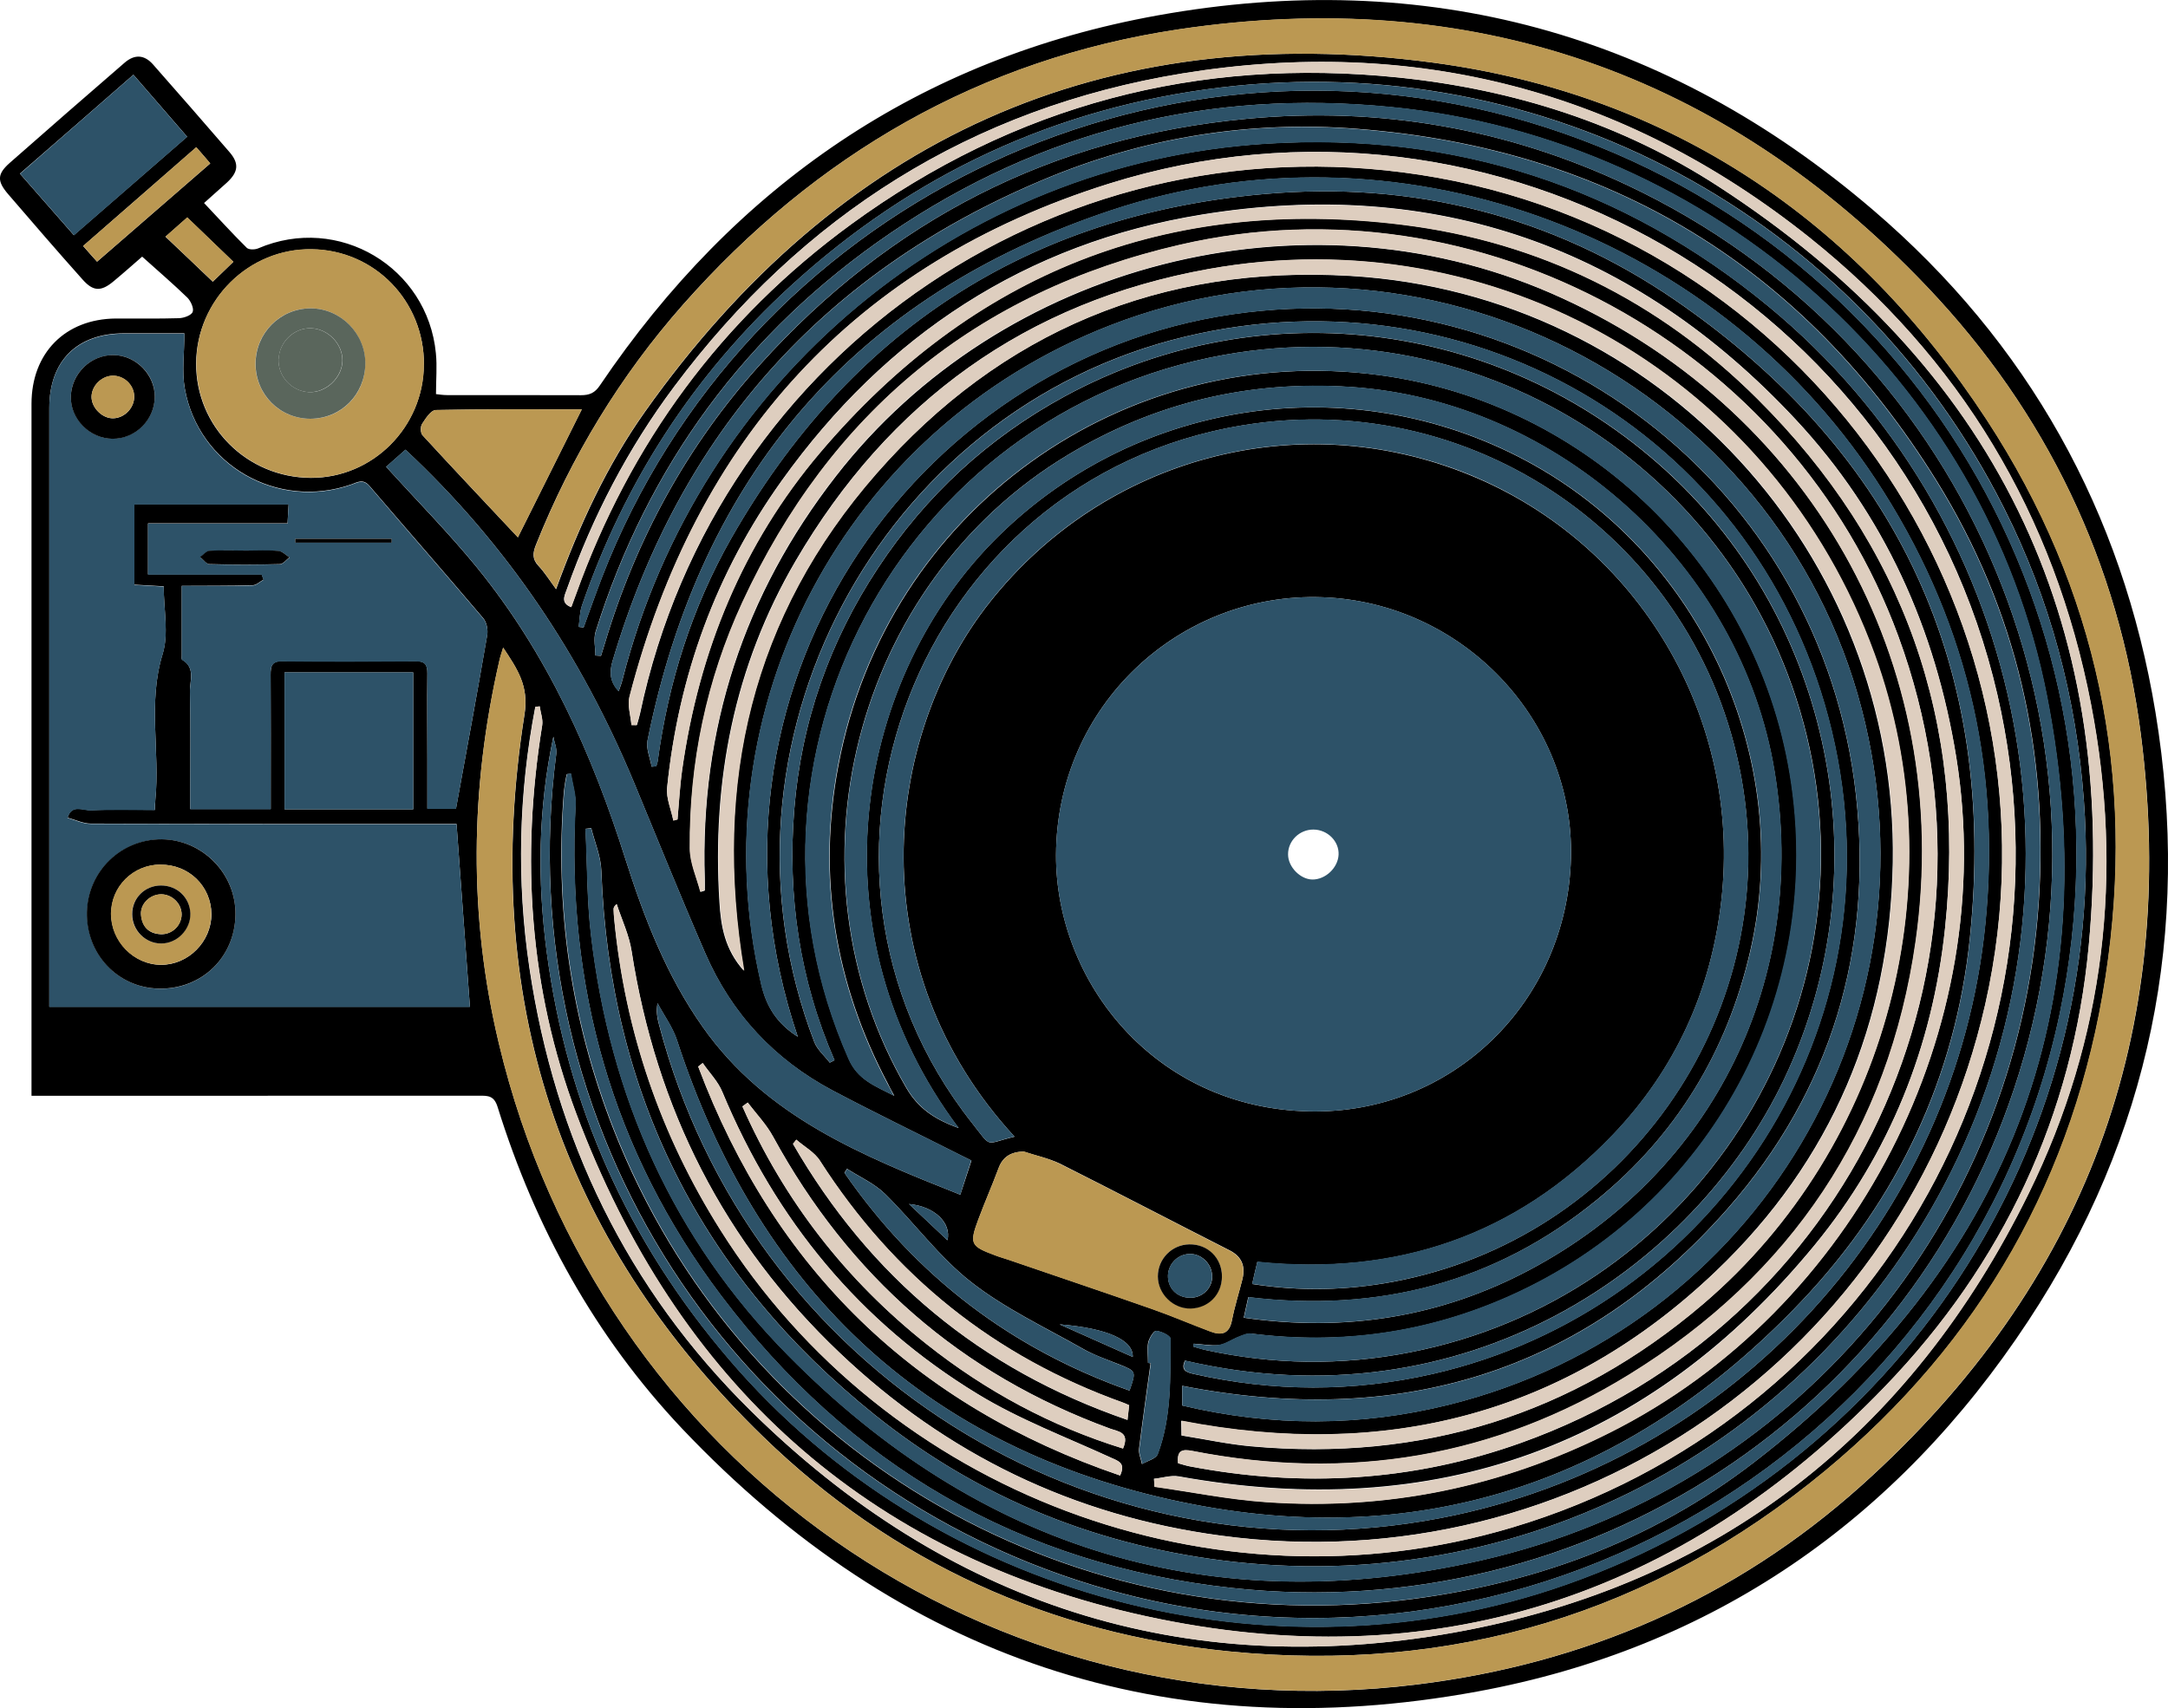 <?xml version="1.0" encoding="UTF-8"?>
<svg id="Layer_2" data-name="Layer 2" xmlns="http://www.w3.org/2000/svg" viewBox="0 0 196.12 154.54">
  <defs>
    <style>
      .cls-1, .cls-2, .cls-3, .cls-4, .cls-5 {
        stroke-width: 0px;
      }

      .cls-2 {
        fill: #2d5268;
      }

      .cls-3 {
        fill: #5a665c;
      }

      .cls-4 {
        fill: #decebf;
      }

      .cls-5 {
        fill: #bb9852;
      }
    </style>
  </defs>
  <g id="Layer_1-2" data-name="Layer 1">
    <g>
      <path class="cls-1" d="M2.85,99.15v-62.61c0-4.59,3.04-7.68,7.62-7.72,1.9-.01,3.82.03,5.72-.03.44-.01,1.13-.26,1.24-.57.13-.32-.18-.99-.48-1.29-1.3-1.26-2.68-2.44-4.09-3.71-.69.6-1.61,1.42-2.56,2.21-1.16.98-1.87.95-2.84-.15-2.27-2.54-4.5-5.13-6.73-7.72-1.01-1.18-.99-1.81.15-2.82,3.45-3.04,6.93-6.07,10.41-9.08.89-.76,1.77-.72,2.56.18,2.31,2.63,4.62,5.26,6.9,7.91.91,1.05.8,1.81-.2,2.75-.66.6-1.32,1.18-2.09,1.87,1.32,1.39,2.54,2.75,3.86,4.05.19.19.73.18,1.02.06,7.3-3.14,15.34,1.71,16.09,9.48.12,1.18.01,2.37.01,3.7.26.03.63.09,1.01.09,4.04.01,8.06-.01,12.09.01.79,0,1.27-.2,1.73-.89C66.5,16.77,83.24,5.26,104.74,1.39c24.22-4.36,45.98,1.58,64.7,17.61,14,11.98,22.56,27.29,25.55,45.47,3.25,19.76-.47,38.29-11.52,55.06-11.89,18.06-28.55,29.61-49.82,33.52-28.12,5.16-52.24-3.01-71.94-23.78-7.88-8.34-13.29-18.18-16.7-29.12-.32-1.02-.86-1.01-1.65-1.01-12.9.01-25.78.01-38.68.01-.56,0-1.11,0-1.81,0h0ZM95.53,77.37c-.03,11.42,8.88,22.89,22.89,23.19,12.97.28,23.37-9.93,23.69-22.93.31-12.5-9.83-23.14-22.49-23.59-12.85-.47-24.04,9.74-24.09,23.33ZM50.31,53.3c2.11-5.79,4.59-11.17,8.03-16.03C75.83,12.59,99.72,1.66,129.67,5.67c21.47,2.88,38.2,14.19,50.06,32.32,10.03,15.34,13.53,32.3,10.75,50.38-2.76,18.05-11.29,33.05-25.37,44.71-15.65,12.94-33.75,18.34-53.92,16.34-16.22-1.61-30.43-8.06-42.13-19.41-18.53-17.96-25.64-39.92-21.61-65.37.41-2.59-.66-4.11-1.93-6.04-.16.54-.28.86-.35,1.21-2.65,11.52-2.79,23.08-.04,34.6,9.04,37.98,44.44,62.75,83.02,58.01,15.21-1.87,28.79-7.75,40.22-17.99,20.27-18.18,28.75-40.98,25.3-67.96-1.99-15.53-8.56-29.19-19.36-40.54C155.82,6.52,133.07-1.28,106.61,2.66c-17.91,2.68-32.82,11.32-44.81,24.89-5.7,6.46-10.12,13.75-13.32,21.75-.29.73-.35,1.29.23,1.9.54.57.97,1.26,1.59,2.11h0ZM16.44,53.01v6.3c0,.13-.03.35.04.38,1.24.73.67,1.94.7,2.92.07,2.88.03,5.76.03,8.63v1.96h7.28v-1.52c0-3.54.01-7.09-.01-10.63,0-.78.1-1.24,1.05-1.23,4.04.03,8.06.03,12.09,0,.85,0,1.05.35,1.04,1.11-.03,2.62,0,5.22,0,7.84v4.39h2.59c.98-5.34,1.93-10.51,2.82-15.68.09-.48-.04-1.17-.35-1.54-3.41-4.02-6.87-7.97-10.3-11.98-.57-.66-1.07-.34-1.64-.13-6.67,2.33-13.82-1.74-15.06-8.67-.28-1.56-.04-3.23-.04-5h-5.45c-4.27,0-6.77,2.49-6.77,6.76v54.17h38.05c-.41-5.54-.8-10.98-1.21-16.54h-1.32c-10.59,0-21.18.01-31.76-.03-.7,0-1.4-.35-2.11-.54.37-1.26,1.4-.64,2.12-.67,1.92-.09,3.85-.03,5.78-.03.03-.45.03-.67.04-.89.44-4.39-.7-8.8.66-13.21.57-1.84.1-4.02.1-6.13-.95-.06-1.77-.1-2.65-.15v-7.28h13.95c-.03.56-.06,1.05-.1,1.73h-12.62v4.62h10.28c.06.16.12.31.18.47-.34.18-.66.51-.99.51-2.09.07-4.17.04-6.42.06h0ZM107.97,121.59v.26c.34.09.67.19.99.28,6.19,1.36,12.39,1.45,18.6.23,24.74-4.83,41.05-28.87,36.37-53.54-4.69-24.73-28.49-41.14-53.2-36.71-29.25,5.24-45.95,36.62-33.94,63.72.82,1.86,2.33,2.41,4.11,3.32-.31-.56-.45-.83-.58-1.1-4.81-9.08-6.38-18.73-4.47-28.81,4.34-23.03,25.8-38.4,49.01-35.29,18.78,2.53,33.96,17.3,37.07,36.08,3.29,19.82-7.03,39.08-25.37,47.25-7.44,3.32-15.25,4.42-23.35,3.39-.37-.04-.78.15-1.14.29-.61.23-1.18.66-1.81.75-.76.07-1.52-.09-2.27-.13h0ZM53.47,74.92c-.16.03-.34.06-.5.07.16,3.2.12,6.43.5,9.62,1.71,14.62,7.44,27.49,17.8,37.99,17.4,17.67,38.53,24.09,62.68,18.59,28.34-6.45,48.54-30.59,50.48-59.52.91-13.61-1.99-26.45-9.2-38.1-12.04-19.45-29.61-30.13-52.4-31.91-9.84-.78-19.46.79-28.58,4.65-19.8,8.35-32.73,22.9-38.84,43.51-.31,1.04-.22,1.89.56,2.72.12-.37.26-.69.34-1.04,6.93-27.17,30.4-46.8,58.32-48.51,16.99-1.05,32.2,3.88,45.35,14.73,23.03,19.01,29.85,51.62,16.48,78.37-12.11,24.2-37.77,38.18-64.71,35.24-12.14-1.33-23.09-5.67-32.61-13.31-15.72-12.61-23.98-29.04-24.74-49.22-.04-1.32-.6-2.6-.92-3.89h0ZM72.17,93.81c-10.56-31.22,10.41-61.17,39.34-65.38,27.57-4.01,53.26,15.27,56.38,43.49,1.55,14.05-2.25,26.79-11.61,37.44-13.16,14.97-29.88,19.83-49.34,16.03v1.78c8.09,1.92,16.13,1.92,24.12-.07,27.93-6.96,44.6-35.1,37.35-62.94-7.63-29.34-39.76-45.73-68.03-34.7-23.97,9.34-37.34,34.67-31.51,59.62.47,2.02,1.43,3.54,3.32,4.74h0ZM53.86,59.31c.18.01.35.03.51.03.12-.38.23-.75.35-1.13,2.82-9.43,7.44-17.89,14.02-25.2,11.79-13.1,26.45-20.62,44.05-22.26,11.99-1.13,23.49.86,34.37,5.98,30.29,14.24,45.35,48.43,35.49,80.37-9.43,30.58-39.08,50.07-71.2,46.58-19.19-2.08-34.63-11.11-46.23-26.47-9.87-13.09-14.01-28-13.16-44.35.04-.94-.28-1.9-.42-2.85-.12.01-.25.03-.37.04-.04.2-.1.42-.13.63-.04.31-.1.61-.13.92-.85,10.54.63,20.75,4.49,30.59,11.26,28.71,40.45,46.15,71.16,42.63,11.77-1.36,22.64-5.29,32-12.5,22.89-17.64,32.04-40.92,26.51-69.3-5.59-28.69-30.21-50.45-59.33-53.33-16.47-1.64-31.66,2.09-45.35,11.44-13.03,8.91-21.89,20.97-26.62,36.05-.19.66-.01,1.42-.01,2.14h0ZM113.27,116.18c4.39.69,8.58.57,12.74-.2,20.88-3.9,34.92-23.72,31.68-44.63-3.36-21.69-23.69-36.43-45.31-32.86-29.38,4.84-42.91,39.75-24.45,63.12,1.86,2.34,1.07,1.9,3.85,1.24-13.98-15.14-12.04-35.99-2.24-48.36,10.38-13.1,27.92-17.83,43.39-11.52,15.31,6.23,24.66,21.98,22.78,38.55-.92,8.12-4.17,15.27-9.83,21.18-8.76,9.15-19.6,12.77-32.14,11.48-.18.72-.31,1.3-.47,2.02h0ZM57.12,65.6h.5c.09-.34.2-.67.28-1.02,6.95-33.12,38.72-54.49,72.11-48.51,34.62,6.2,57.36,40.51,49.58,74.8-7.18,31.66-37.03,52.4-69.17,48.07-13.28-1.78-24.79-7.34-34.47-16.55-10.44-9.92-16.6-22.11-18.81-36.33-.22-1.45-.89-2.84-1.35-4.26-.25.2-.28.34-.28.47.01.31.03.61.06.92.98,10.13,4.18,19.49,9.61,28.11,15,23.84,44.56,34.97,71.57,26.92,32.33-9.62,51.51-42.48,43.95-75.33-8.2-35.68-45.36-57.28-80.42-46.26-22.96,7.22-37.28,23.09-43.32,46.37-.22.8.09,1.73.16,2.59h0ZM86.71,102.06c-13.13-17.49-9.59-39.98,3.01-52.94,12.56-12.9,32.3-16.04,48.39-7.4,15.79,8.48,24.23,26.98,20.21,44.37-2.09,9.07-6.68,16.63-13.91,22.51-9.17,7.47-19.73,10.18-31.49,8.77-.15.64-.26,1.21-.41,1.86,9.21,1.32,17.83-.06,25.88-4.34,16.69-8.88,25.21-26.35,22.14-45.07-3.04-18.59-19.57-33.58-38.39-34.81-9.14-.6-17.64,1.4-25.52,6.14-19.42,11.67-26.06,37.7-14.62,57.31,1.08,1.84,2.54,2.81,4.69,3.6h0ZM58.95,69.37c.13-.01.28-.03.41-.03.04-.15.1-.29.13-.45.97-7.14,3.1-13.91,6.65-20.17,10.66-18.7,26.75-29.26,48.19-31.16,13.42-1.2,26.06,1.94,37.2,9.59,20.21,13.89,29.17,33.28,26.67,57.68-1.29,12.61-6.52,23.72-15.25,32.92-15.66,16.5-34.94,22.89-57.11,17.93-22.67-5.06-37.38-19.45-44.59-41.53-.39-1.2-1.17-2.25-1.77-3.38-.13.73-.03,1.33.13,1.92,8.16,31.22,39.1,50.76,70.74,44.66,26.47-5.1,46.62-27.03,49.25-53.82,1.43-14.52-1.89-27.95-9.94-40.16-14.89-22.54-43.56-32.87-69.17-24.33-23.18,7.72-37.07,23.98-41.91,47.94-.16.75.23,1.59.37,2.4h0ZM48.83,63.92c-.13.01-.28.03-.41.04-1.51,7.84-1.7,15.75-.53,23.63,2.31,15.5,8.83,29.01,19.99,40.03,17.71,17.48,39.1,24.47,63.57,20.11,23.94-4.27,41.34-17.93,52.06-39.75,6.9-14.04,8.6-28.94,5.64-44.25-3.31-17.15-11.85-31.37-25.52-42.28-16.66-13.26-35.71-18.22-56.68-14.8-19.07,3.11-34.37,12.83-45.95,28.31-4.2,5.6-7.39,11.76-9.72,18.34-.2.58-.61,1.26.39,1.64.15-.41.29-.78.42-1.14,4.9-13.69,13.15-24.92,24.88-33.49,14.78-10.79,31.35-15.18,49.58-13.29,10.37,1.07,20.15,4.17,28.88,9.84,24.88,16.14,36.25,39.13,33.52,68.72-1.42,15.34-7.77,28.79-18.43,39.87-18.4,19.11-40.98,26.44-66.89,20.78-25.28-5.53-42.41-21.22-51.49-45.44-4.27-11.38-5.03-23.18-3.09-35.17.07-.54-.15-1.13-.23-1.7h0ZM106.57,132.4c.38.1.7.22,1.05.28,10.18,1.94,20.2,1.37,29.96-2.12,29.89-10.68,45.09-43.17,34.15-72.99-9.61-26.19-37.86-41.68-64.96-35.42-18.47,4.26-31.66,15.18-39.6,32.36-3.25,7.03-4.81,14.52-4.75,22.27.01,1.3.61,2.6.95,3.92.13-.03.26-.07.39-.12,0-.35.01-.7,0-1.05-.44-13.57,3.52-25.71,11.86-36.44,14.95-19.26,42.26-26.29,64.64-16.58,23.37,10.15,36.63,33.43,33.05,58.66-2.43,17.05-11.26,30.17-25.88,39.19-12.2,7.53-25.49,9.7-39.56,6.93-.92-.19-1.42-.07-1.3,1.11h0ZM106.89,129.89c2.14.34,4.2.79,6.3.98,15.4,1.39,29.07-2.82,40.86-12.87,16.76-14.3,23.02-38.17,15.5-58.82-9.04-24.88-34.16-39.51-60.24-34.83-16.48,2.95-28.91,11.98-37.34,26.4-5.57,9.53-7.58,19.92-6.89,30.89.13,2.16.48,4.27,2.21,6.2-2.85-16.98.72-32.13,11.98-44.98,11.3-12.9,25.8-18.91,42.89-17.89,27.92,1.65,49.53,25.14,49.06,53.06-.25,14.51-5.53,27-16.01,37-13.61,12.99-29.94,17.1-48.36,13.53l.03,1.35h0ZM52.34,56.72c.15.01.31.04.45.06.56-1.54,1.1-3.07,1.68-4.58C67.38,18.92,104.07.87,138.23,11.02c34.76,10.32,55.54,45.17,48.11,80.65-8.25,39.32-48.8,63.4-87.29,51.81-32.57-9.8-53.11-41.55-48.73-75.27.07-.5-.18-1.04-.26-1.56-1.39,6.54-1.46,13.03-.6,19.51,1.84,13.92,7.37,26.21,16.53,36.88,18.38,21.48,49.12,29.7,75.74,20.31,29.98-10.56,49.06-39.73,46.78-70.94-.69-9.3-3.03-18.12-7.22-26.44-13.34-26.5-41.56-41.61-70.9-38.05-14.86,1.8-27.83,7.84-38.87,17.96-8.76,8.03-15.02,17.71-18.88,28.93-.2.6-.2,1.27-.29,1.92h0ZM104.39,133.81c.01.23.03.47.04.7,3.36.48,6.71,1.16,10.11,1.39,10.92.78,21.28-1.36,31.09-6.29,22.18-11.11,35.27-36.6,31.34-61.08-1.87-11.63-6.51-21.98-14.54-30.59-14.58-15.63-32.61-21.95-53.7-18.53-15.95,2.59-28.6,10.92-38.01,24.07-5.94,8.31-9.33,17.62-10.37,27.77-.1.97.37,1.97.56,2.98l.38-.1c.13-1.49.2-3,.42-4.49,1.51-10.72,5.48-20.44,12.49-28.71,13.79-16.26,31.4-23.21,52.57-20.62,12.49,1.54,23.31,6.92,32.2,15.76,13.28,13.21,18.95,29.28,16.98,47.92-1.13,10.69-5,20.4-11.82,28.69-15,18.22-34.26,25.09-57.5,20.9-.72-.12-1.51.15-2.25.22h0ZM75.07,96.15c.15-.07.28-.15.42-.22-3.16-7.27-4.27-14.86-3.64-22.68.63-7.9,3.19-15.21,7.56-21.83,4.34-6.6,9.99-11.8,16.93-15.57,18.09-9.8,40.13-6.81,55.09,7.41,14.65,13.95,18.66,36.11,9.96,54.39-8.19,17.17-28.85,31.35-54.2,25.46-.38.83.06,1.05.8,1.21,7.2,1.62,14.38,1.64,21.59,0,25.4-5.79,42.56-31.27,36.12-58.17-6.29-26.32-32.16-41.97-58.45-35.7-27.84,6.64-43.87,37.06-33.59,63.83.26.69.92,1.24,1.4,1.87ZM87.86,105c-.37-.18-.6-.29-.83-.41-3.9-1.97-7.85-3.88-11.71-5.92-5.26-2.79-9.15-6.95-11.52-12.42-2.22-5.1-4.3-10.27-6.43-15.41-4.77-11.48-11.52-21.59-20.69-30.15-.57.51-1.18,1.05-1.75,1.55,2.78,3.06,5.62,5.94,8.16,9.04,6.39,7.82,10.46,16.88,13.48,26.43,1.71,5.37,3.73,10.59,7.02,15.24,5.73,8.12,14.43,11.63,23.28,15.15.35-1.05.66-2,1.01-3.09h0ZM38.35,33c.03-5.75-4.45-10.37-10.15-10.44-5.69-.09-10.41,4.59-10.46,10.31-.03,5.72,4.59,10.34,10.38,10.37,5.6.01,10.19-4.59,10.22-10.24h0ZM92.63,104.19c-1.16.03-1.92.45-2.31,1.54-.57,1.54-1.23,3.03-1.8,4.56-.83,2.24-.73,2.46,1.49,3.28.41.16.83.28,1.26.42,4.3,1.48,8.61,2.92,12.91,4.43,1.8.63,3.54,1.37,5.32,2.05.97.37,1.7.26,1.94-.99s.64-2.49.95-3.73c.29-1.17-.03-2.05-1.18-2.63-5.12-2.6-10.21-5.26-15.34-7.84-1.02-.48-2.16-.72-3.25-1.08h0ZM37.38,73.23v-12.39h-11.64v12.39h11.64ZM16.94,12.38c-1.64-1.89-3.23-3.73-4.87-5.62-3.47,3.03-6.83,5.97-10.27,8.95,1.65,1.89,3.25,3.7,4.88,5.57,3.44-2.98,6.77-5.88,10.25-8.91h0ZM52.63,37.04c-4.46,0-8.85-.03-13.22.06-.42.01-.91.76-1.23,1.26-.16.23-.15.82.04,1.02,2.87,3.13,5.78,6.2,8.63,9.24,1.89-3.77,3.79-7.6,5.78-11.58h0ZM101.33,133.51c.51-1.13-.12-1.3-.83-1.62-4.05-1.86-8.28-3.45-12.06-5.76-10.69-6.51-18.28-15.76-23.09-27.32-.39-.97-1.18-1.75-1.78-2.63-.13.1-.28.22-.41.32,6.9,18.32,19.58,30.67,38.18,37.01h0ZM67.64,99.76c-.16.12-.32.23-.48.35,3.77,8.54,9.36,15.72,16.69,21.53,5.34,4.23,11.23,7.41,17.74,9.42.63-1.49-.42-1.52-1.17-1.8-13.51-4.94-23.6-13.81-30.48-26.41-.61-1.11-1.52-2.06-2.3-3.09h0ZM102.18,125.82c.61-1.77.6-1.75-.94-2.37-1.11-.44-2.25-.82-3.29-1.42-3.42-1.94-7.05-3.64-10.11-6.04-2.9-2.27-5.12-5.35-7.77-7.96-.97-.95-2.3-1.54-3.45-2.28-.07.12-.15.25-.23.37,6.46,9.34,15.06,15.91,25.78,19.7h0ZM72.04,103.12c-.1.13-.2.26-.31.38,6.96,12.04,16.95,20.4,30.26,24.98.06-.56.1-.94.15-1.33-.22-.1-.38-.18-.54-.23-11.63-4.17-20.74-11.47-27.41-21.86-.48-.79-1.42-1.3-2.15-1.93h0ZM17.76,13.32c-3.5,3.06-6.83,5.97-10.24,8.94.47.53.83.95,1.26,1.42,3.45-3,6.8-5.91,10.24-8.89-.44-.51-.79-.94-1.26-1.46ZM103.86,123.32c.07.01.15.01.22.03-.35,2.57-.72,5.15-1.04,7.72-.06.45.18.94.26,1.4.5-.29,1.29-.48,1.43-.91,1.26-3.36,1.13-6.92,1.14-10.44,0-.26-.83-.67-1.29-.7-.22-.01-.63.66-.72,1.07-.1.57-.01,1.2-.01,1.83h0ZM21.11,23.69c-1.39-1.33-2.75-2.65-4.17-4.01-.6.53-1.24,1.1-1.97,1.74,1.51,1.43,2.91,2.75,4.28,4.07.57-.56,1.2-1.16,1.86-1.8h0ZM95.85,119.83c2.18.98,4.36,1.94,6.62,2.95.07-1.52-2.28-2.6-6.62-2.95ZM85.71,112.22c.37-1.55-1.14-3.06-3.48-3.28,1.26,1.18,2.35,2.22,3.48,3.28Z"/>
      <path class="cls-2" d="M95.53,77.37c.04-13.57,11.23-23.79,24.09-23.33,12.66.45,22.81,11.09,22.49,23.59-.32,13-10.73,23.21-23.69,22.93-14.01-.31-22.93-11.79-22.89-23.19h0ZM118.72,79.58c1.18.01,2.31-1.05,2.37-2.24.06-1.21-.99-2.27-2.27-2.28-1.26-.01-2.31,1.01-2.3,2.25,0,1.13,1.1,2.25,2.19,2.27Z"/>
      <path class="cls-5" d="M50.31,53.3c-.63-.85-1.05-1.54-1.58-2.11-.58-.61-.53-1.17-.23-1.9,3.2-8.01,7.6-15.3,13.32-21.75,11.98-13.57,26.88-22.21,44.79-24.89,26.45-3.95,49.21,3.85,67.69,23.27,10.81,11.35,17.37,25.01,19.36,40.54,3.44,26.97-5.03,49.78-25.3,67.96-11.42,10.24-25.01,16.13-40.22,17.99-38.58,4.74-73.98-20.03-83.02-58.01-2.75-11.52-2.59-23.06.04-34.6.07-.35.19-.67.35-1.21,1.29,1.93,2.34,3.45,1.93,6.04-4.04,25.48,3.09,47.43,21.6,65.38,11.7,11.35,25.93,17.8,42.13,19.41,20.17,2,38.27-3.39,53.92-16.34,14.07-11.66,22.59-26.66,25.37-44.71,2.78-18.08-.72-35.02-10.75-50.38-11.85-18.13-28.59-29.44-50.06-32.32-29.95-4.01-53.85,6.92-71.34,31.6-3.44,4.86-5.92,10.24-8.03,16.03h0Z"/>
      <path class="cls-2" d="M16.44,53.01c2.25,0,4.33.03,6.41-.03.34,0,.67-.34.99-.51-.06-.16-.12-.31-.18-.47h-10.27v-4.62h12.62c.04-.67.07-1.16.1-1.73h-13.95v7.28c.88.04,1.7.09,2.65.15,0,2.11.48,4.28-.1,6.13-1.36,4.4-.22,8.82-.66,13.21-.03.22-.03.44-.04.89-1.93,0-3.86-.06-5.78.03-.72.03-1.75-.58-2.12.67.7.19,1.4.54,2.11.54,10.59.03,21.18.03,31.76.03h1.32c.41,5.56.8,11,1.21,16.54H4.46v-54.17c0-4.27,2.49-6.76,6.77-6.76h5.45c0,1.77-.25,3.44.04,5,1.24,6.95,8.39,11,15.06,8.67.57-.2,1.07-.53,1.64.13,3.42,4.01,6.89,7.97,10.3,11.98.31.37.44,1.05.35,1.54-.89,5.18-1.86,10.34-2.82,15.68h-2.59v-4.39c0-2.62-.01-5.22,0-7.84,0-.76-.19-1.13-1.04-1.11-4.04.03-8.06.04-12.09,0-.95-.01-1.07.45-1.05,1.23.03,3.54.01,7.09.01,10.63v1.52h-7.28v-1.96c0-2.88.04-5.76-.03-8.63-.03-.99.56-2.19-.7-2.92-.07-.04-.04-.25-.04-.38,0-2.06,0-4.09,0-6.33h0ZM21.3,82.78c.06-3.73-2.95-6.8-6.65-6.83-3.69-.01-6.7,2.9-6.77,6.58-.09,3.79,2.79,6.86,6.52,6.93,3.85.07,6.84-2.84,6.9-6.68h0ZM10.3,32.13c-2.08-.03-3.83,1.65-3.89,3.73-.04,2.03,1.71,3.82,3.77,3.83,2.06.01,3.8-1.71,3.82-3.8.03-1.99-1.68-3.73-3.7-3.76h0ZM22.29,49.82h0c-1.1,0-2.21-.04-3.31.03-.29.01-.58.37-.86.57.28.22.56.63.85.64,2.12.06,4.24.04,6.35,0,.29,0,.58-.41.88-.61-.32-.2-.64-.56-.98-.58-.98-.1-1.96-.04-2.92-.04h0ZM26.71,48.75v.35h8.72v-.35h-8.72Z"/>
      <path class="cls-2" d="M107.97,121.59c.75.04,1.51.22,2.24.1.63-.09,1.2-.51,1.81-.75.37-.15.78-.34,1.14-.29,8.1,1.02,15.9-.07,23.35-3.39,18.34-8.16,28.66-27.42,25.37-47.25-3.1-18.76-18.28-33.53-37.06-36.06-23.21-3.13-44.66,12.25-49.01,35.29-1.9,10.08-.34,19.73,4.47,28.81.15.26.29.54.58,1.1-1.78-.91-3.29-1.46-4.11-3.32-11.99-27.08,4.71-58.47,33.96-63.72,24.71-4.45,48.52,11.98,53.2,36.71,4.68,24.69-11.63,48.71-36.37,53.54-6.2,1.21-12.42,1.13-18.6-.23-.34-.07-.67-.18-.99-.28.01-.09.01-.16,0-.25h0Z"/>
      <path class="cls-2" d="M53.47,74.92c.32,1.29.88,2.57.92,3.88.76,20.18,9.02,36.62,24.74,49.22,9.52,7.63,20.46,11.98,32.61,13.31,26.94,2.94,52.62-11.03,64.71-35.24,13.37-26.75,6.57-59.36-16.48-78.37-13.15-10.82-28.34-15.75-45.35-14.71-27.9,1.73-51.37,21.34-58.32,48.51-.09.34-.22.66-.34,1.04-.78-.83-.86-1.68-.56-2.72,6.11-20.61,19.04-35.14,38.83-43.51,9.13-3.86,18.73-5.43,28.58-4.65,22.8,1.78,40.36,12.46,52.4,31.91,7.21,11.64,10.11,24.5,9.2,38.1-1.95,28.93-22.13,53.07-50.48,59.52-24.14,5.48-45.26-.92-62.68-18.59-10.35-10.5-16.09-23.37-17.8-37.99-.37-3.19-.34-6.41-.5-9.62.18-.01.34-.04.51-.07h0Z"/>
      <path class="cls-2" d="M72.17,93.81c-1.89-1.21-2.85-2.72-3.33-4.75-5.81-24.93,7.56-50.26,31.53-59.61,28.28-11.03,60.41,5.37,68.05,34.72,7.25,27.86-9.42,55.98-37.35,62.94-7.98,1.99-16.03,1.99-24.12.07v-1.78c19.46,3.8,36.18-1.05,49.34-16.03,9.36-10.65,13.15-23.38,11.61-37.44-3.1-28.22-28.79-47.51-56.36-43.49-28.96,4.2-49.93,34.16-39.37,65.37h0Z"/>
      <path class="cls-2" d="M53.86,59.31c0-.72-.18-1.48.03-2.14,4.72-15.06,13.59-27.14,26.62-36.05,13.67-9.34,28.87-13.07,45.36-11.45,29.12,2.88,53.74,24.64,59.33,53.33,5.53,28.39-3.64,51.67-26.51,69.3-9.36,7.21-20.23,11.16-32,12.5-30.71,3.54-59.91-13.92-71.16-42.63-3.86-9.84-5.34-20.05-4.49-30.59.03-.31.07-.61.13-.92.03-.22.09-.42.13-.63.12-.01.25-.03.37-.04.15.95.47,1.92.42,2.85-.88,16.36,3.26,31.28,13.15,44.37,11.6,15.36,27.04,24.39,46.21,26.47,32.13,3.5,61.76-16,71.2-46.58,9.86-31.94-5.21-66.13-35.49-80.37-10.89-5.12-22.37-7.11-34.37-5.98-17.59,1.64-32.26,9.15-44.05,22.24-6.58,7.31-11.2,15.76-14.02,25.2-.12.38-.23.76-.35,1.13-.18,0-.34-.01-.51-.01h0Z"/>
      <path class="cls-2" d="M113.27,116.18c.16-.72.31-1.32.47-2.03,12.55,1.29,23.38-2.33,32.14-11.48,5.66-5.91,8.91-13.04,9.83-21.18,1.87-16.57-7.49-32.3-22.78-38.55-15.49-6.29-33.04-1.56-43.4,11.54-9.8,12.37-11.74,33.23,2.24,48.36-2.78.66-1.99,1.1-3.85-1.24-18.44-23.37-4.91-58.28,24.47-63.12,21.61-3.57,41.93,11.17,45.31,32.86,3.25,20.93-10.79,40.74-31.68,44.63-4.15.78-8.35.89-12.74.2h0Z"/>
      <path class="cls-4" d="M57.12,65.6c-.07-.86-.38-1.8-.18-2.59,6.04-23.28,20.36-39.15,43.32-46.37,35.07-11.03,72.21,10.57,80.43,46.26,7.56,32.85-11.61,65.71-43.95,75.33-27.01,8.04-56.57-3.09-71.57-26.92-5.43-8.61-8.63-17.97-9.61-28.11-.03-.31-.06-.61-.06-.92,0-.13.03-.26.28-.47.47,1.42,1.13,2.81,1.35,4.26,2.22,14.21,8.36,26.4,18.81,36.33,9.68,9.21,21.19,14.77,34.47,16.55,32.16,4.33,61.99-16.41,69.17-48.07,7.78-34.29-14.95-68.6-49.58-74.8-33.39-5.98-65.16,15.4-72.13,48.52-.07.35-.18.67-.28,1.02-.16-.01-.32,0-.48-.01h0Z"/>
      <path class="cls-2" d="M86.71,102.06c-2.15-.8-3.61-1.77-4.69-3.61-11.44-19.6-4.8-45.64,14.62-57.31,7.88-4.74,16.38-6.74,25.52-6.14,18.82,1.23,35.35,16.2,38.39,34.81,3.07,18.72-5.45,36.19-22.14,45.07-8.04,4.28-16.67,5.66-25.88,4.34.15-.64.26-1.21.41-1.86,11.76,1.4,22.32-1.32,31.49-8.77,7.21-5.88,11.8-13.44,13.91-22.51,4.02-17.39-4.42-35.89-20.21-44.37-16.09-8.64-35.83-5.5-48.39,7.4-12.61,12.97-16.14,35.46-3.01,52.95h0Z"/>
      <path class="cls-2" d="M58.95,69.37c-.13-.8-.53-1.67-.37-2.41,4.84-23.94,18.75-40.2,41.91-47.94,25.62-8.54,54.3,1.8,69.19,24.35,8.06,12.21,11.38,25.64,9.94,40.16-2.65,26.78-22.78,48.71-49.25,53.82-31.65,6.1-62.59-13.44-70.75-44.66-.15-.58-.26-1.18-.13-1.92.6,1.13,1.39,2.18,1.77,3.38,7.2,22.08,21.92,36.47,44.59,41.53,22.17,4.94,41.44-1.43,57.11-17.93,8.73-9.2,13.97-20.3,15.25-32.92,2.5-24.39-6.45-43.78-26.67-57.68-11.14-7.65-23.78-10.79-37.2-9.59-21.44,1.9-37.53,12.47-48.19,31.16-3.57,6.26-5.69,13.03-6.65,20.17-.01.16-.09.31-.13.45-.13.01-.28.03-.41.03h0Z"/>
      <path class="cls-4" d="M48.83,63.92c.07.57.31,1.16.22,1.68-1.94,11.99-1.18,23.81,3.09,35.17,9.1,24.22,26.21,39.92,51.49,45.45,25.93,5.66,48.49-1.67,66.89-20.78,10.66-11.07,17.01-24.54,18.43-39.87,2.75-29.57-8.64-52.56-33.52-68.72-8.73-5.67-18.51-8.76-28.88-9.84-18.21-1.89-34.78,2.5-49.56,13.29-11.73,8.57-19.98,19.82-24.88,33.49-.13.37-.28.73-.42,1.14-.99-.38-.6-1.05-.39-1.64,2.35-6.58,5.54-12.74,9.72-18.34,11.58-15.49,26.88-25.18,45.95-28.31,20.97-3.42,40.03,1.54,56.68,14.81,13.67,10.91,22.21,25.12,25.52,42.28,2.95,15.31,1.26,30.21-5.64,44.25-10.72,21.82-28.12,35.48-52.06,39.75-24.45,4.36-45.86-2.63-63.57-20.11-11.16-11.01-17.68-24.52-19.99-40.03-1.17-7.9-.98-15.79.53-23.63.13-.03.28-.04.41-.06h0Z"/>
      <path class="cls-4" d="M106.57,132.4c-.13-1.18.38-1.29,1.27-1.13,14.07,2.76,27.36.6,39.56-6.93,14.62-9.02,23.46-22.14,25.88-39.19,3.58-25.23-9.68-48.51-33.05-58.66-22.37-9.71-49.69-2.69-64.64,16.58-8.34,10.73-12.28,22.87-11.86,36.44.01.35,0,.7,0,1.05-.13.03-.26.07-.39.12-.34-1.3-.95-2.6-.95-3.92-.06-7.77,1.51-15.24,4.75-22.27,7.96-17.18,21.16-28.11,39.62-32.36,27.11-6.26,55.35,9.23,64.96,35.43,10.94,29.82-4.24,62.31-34.15,72.99-9.77,3.5-19.79,4.07-29.96,2.12-.32-.07-.66-.18-1.04-.28h0Z"/>
      <path class="cls-4" d="M106.89,129.89v-1.35c18.43,3.57,34.75-.54,48.36-13.53,10.49-9.99,15.76-22.49,16.01-37,.47-27.92-21.15-51.4-49.06-53.06-17.1-1.01-31.6,4.99-42.89,17.89-11.26,12.85-14.83,28-11.98,44.98-1.73-1.92-2.08-4.02-2.21-6.2-.69-10.95,1.32-21.35,6.89-30.89,8.42-14.42,20.85-23.44,37.34-26.4,26.07-4.68,51.18,9.96,60.24,34.83,7.5,20.65,1.24,44.52-15.5,58.82-11.79,10.06-25.46,14.26-40.86,12.87-2.14-.18-4.2-.64-6.33-.98h0Z"/>
      <path class="cls-2" d="M52.34,56.72c.09-.64.09-1.3.29-1.9,3.86-11.23,10.12-20.91,18.88-28.94,11.04-10.12,24.03-16.16,38.87-17.96,29.34-3.54,57.56,11.55,70.91,38.08,4.2,8.32,6.54,17.14,7.22,26.44,2.28,31.19-16.8,60.37-46.78,70.94-26.63,9.39-57.36,1.16-75.74-20.31-9.14-10.68-14.68-22.96-16.53-36.88-.86-6.48-.79-12.97.6-19.52.1.53.34,1.05.26,1.56-4.4,33.71,16.14,65.46,48.71,75.26,38.49,11.57,79.04-12.5,87.29-51.81,7.44-35.48-13.35-70.34-48.11-80.65C104.07.87,67.36,18.92,54.48,52.2c-.58,1.52-1.13,3.06-1.68,4.58-.15-.03-.31-.04-.45-.06h0Z"/>
      <path class="cls-4" d="M104.39,133.81c.75-.07,1.54-.34,2.24-.2,23.24,4.21,42.51-2.66,57.5-20.9,6.81-8.29,10.69-18,11.82-28.69,1.97-18.65-3.7-34.72-16.98-47.92-8.89-8.86-19.71-14.24-32.2-15.76-21.18-2.6-38.78,4.36-52.57,20.62-7,8.26-10.97,17.99-12.49,28.71-.2,1.49-.28,3-.42,4.49l-.38.1c-.2-.99-.66-2.02-.56-2.98,1.02-10.15,4.42-19.46,10.37-27.77,9.4-13.15,22.05-21.48,38.01-24.07,21.09-3.42,39.12,2.9,53.7,18.53,8.03,8.61,12.66,18.97,14.54,30.59,3.93,24.48-9.17,49.96-31.34,61.08-9.81,4.93-20.17,7.05-31.09,6.29-3.38-.23-6.73-.92-10.11-1.39,0-.23-.01-.47-.03-.72h0Z"/>
      <path class="cls-2" d="M75.07,96.15c-.47-.61-1.13-1.17-1.4-1.87-10.28-26.76,5.75-57.18,33.61-63.83,26.29-6.27,52.15,9.37,58.45,35.7,6.43,26.91-10.72,52.38-36.12,58.17-7.2,1.64-14.39,1.64-21.59,0-.73-.16-1.17-.38-.8-1.21,25.34,5.89,46.01-8.29,54.18-25.48,8.69-18.28,4.69-40.44-9.96-54.39-14.97-14.21-37.01-17.2-55.1-7.4-6.95,3.76-12.59,8.98-16.93,15.57-4.37,6.64-6.93,13.94-7.56,21.83-.63,7.81.5,15.41,3.64,22.68-.13.07-.28.15-.41.22Z"/>
      <path class="cls-2" d="M87.86,105c-.35,1.07-.66,2.03-.99,3.1-8.85-3.52-17.55-7.02-23.28-15.15-3.28-4.65-5.31-9.87-7.02-15.24-3.04-9.56-7.09-18.62-13.48-26.44-2.54-3.11-5.38-5.98-8.16-9.04.56-.5,1.17-1.04,1.75-1.55,9.15,8.57,15.93,18.67,20.69,30.15,2.14,5.15,4.21,10.31,6.43,15.41,2.38,5.45,6.26,9.62,11.52,12.42,3.86,2.05,7.81,3.95,11.71,5.92.22.12.45.23.82.41h0Z"/>
      <path class="cls-5" d="M38.35,33c-.03,5.64-4.62,10.25-10.21,10.22-5.78-.01-10.41-4.64-10.38-10.37.03-5.73,4.75-10.4,10.46-10.31,5.69.09,10.16,4.71,10.13,10.46h0ZM28.08,37.89c2.78,0,4.94-2.16,4.96-4.99.01-2.73-2.25-5.02-4.97-5-2.75.01-4.96,2.24-4.96,5.02s2.19,4.97,4.97,4.97Z"/>
      <path class="cls-5" d="M92.63,104.19c1.08.37,2.22.61,3.23,1.11,5.13,2.57,10.22,5.24,15.34,7.84,1.14.58,1.46,1.46,1.18,2.63-.31,1.24-.7,2.47-.95,3.73-.25,1.24-.98,1.35-1.94.99-1.78-.66-3.52-1.42-5.32-2.05-4.3-1.51-8.6-2.95-12.91-4.43-.42-.15-.85-.26-1.26-.42-2.22-.83-2.34-1.04-1.49-3.28.57-1.54,1.23-3.03,1.8-4.56.41-1.11,1.17-1.54,2.33-1.56h0ZM107.59,112.59c-1.58.03-2.85,1.32-2.85,2.88s1.39,2.95,2.98,2.91c1.58-.04,2.82-1.32,2.82-2.91s-1.29-2.91-2.95-2.88h0Z"/>
      <path class="cls-2" d="M37.38,73.23h-11.64v-12.39h11.64v12.39Z"/>
      <path class="cls-2" d="M16.94,12.38c-3.48,3.03-6.8,5.92-10.24,8.91-1.64-1.87-3.23-3.69-4.88-5.57,3.42-2.98,6.79-5.92,10.25-8.95,1.64,1.89,3.22,3.73,4.87,5.62h0Z"/>
      <path class="cls-5" d="M52.63,37.04c-1.99,3.98-3.89,7.81-5.78,11.58-2.85-3.04-5.76-6.13-8.63-9.24-.18-.2-.19-.78-.04-1.02.32-.5.8-1.24,1.23-1.26,4.39-.1,8.76-.06,13.22-.06h0Z"/>
      <path class="cls-4" d="M101.33,133.51c-18.6-6.36-31.28-18.69-38.17-37,.13-.1.28-.22.41-.32.6.88,1.39,1.68,1.78,2.63,4.81,11.55,12.4,20.81,23.09,27.32,3.79,2.31,8.01,3.9,12.06,5.76.7.31,1.33.48.82,1.61h0Z"/>
      <path class="cls-4" d="M67.64,99.76c.78,1.02,1.7,1.97,2.3,3.1,6.87,12.61,16.98,21.47,30.48,26.41.75.26,1.8.31,1.17,1.8-6.52-2.02-12.4-5.19-17.74-9.42-7.33-5.82-12.91-13-16.69-21.54.16-.12.32-.23.48-.35h0Z"/>
      <path class="cls-2" d="M102.18,125.82c-10.72-3.8-19.32-10.35-25.78-19.68.07-.12.15-.25.23-.37,1.16.75,2.49,1.33,3.45,2.28,2.65,2.6,4.87,5.69,7.77,7.96,3.07,2.4,6.7,4.11,10.11,6.04,1.04.58,2.18.97,3.29,1.42,1.54.6,1.55.58.94,2.35h0Z"/>
      <path class="cls-4" d="M72.04,103.12c.73.64,1.67,1.14,2.16,1.93,6.67,10.4,15.78,17.7,27.41,21.86.16.06.32.13.54.23-.04.39-.09.78-.15,1.33-13.31-4.58-23.31-12.93-30.26-24.98.09-.12.19-.25.29-.38h0Z"/>
      <path class="cls-5" d="M17.76,13.32c.45.53.82.95,1.26,1.46-3.44,2.98-6.79,5.91-10.24,8.89-.41-.47-.79-.89-1.26-1.42,3.41-2.95,6.74-5.88,10.24-8.94Z"/>
      <path class="cls-2" d="M103.86,123.32c0-.61-.09-1.26.03-1.84.09-.41.5-1.08.72-1.07.47.04,1.3.45,1.29.7-.01,3.51.1,7.06-1.14,10.44-.16.42-.94.61-1.43.91-.1-.47-.32-.95-.26-1.4.31-2.57.69-5.15,1.04-7.72-.07,0-.16-.01-.23-.01h0Z"/>
      <path class="cls-5" d="M21.11,23.69c-.67.64-1.3,1.26-1.86,1.78-1.37-1.3-2.78-2.63-4.28-4.07.73-.64,1.37-1.21,1.97-1.74,1.42,1.37,2.78,2.68,4.17,4.02h0Z"/>
      <path class="cls-2" d="M95.85,119.83c4.34.35,6.68,1.43,6.62,2.95-2.25-1.01-4.43-1.97-6.62-2.95Z"/>
      <path class="cls-2" d="M85.71,112.22c-1.13-1.05-2.22-2.09-3.48-3.28,2.33.22,3.83,1.73,3.48,3.28Z"/>
      <path class="cls-1" d="M21.3,82.78c-.06,3.85-3.06,6.74-6.92,6.67-3.73-.07-6.61-3.13-6.52-6.93.09-3.69,3.09-6.6,6.77-6.58,3.71.04,6.73,3.13,6.67,6.84h0ZM14.52,78.23c-2.49.01-4.47,2-4.47,4.46s2.06,4.61,4.53,4.61,4.55-2.11,4.55-4.59c-.03-2.53-2.05-4.5-4.61-4.47h0Z"/>
      <path class="cls-1" d="M10.3,32.13c2,.03,3.71,1.77,3.7,3.77-.01,2.09-1.75,3.82-3.82,3.8-2.08-.01-3.83-1.81-3.77-3.83.06-2.09,1.83-3.79,3.89-3.74h0ZM12.14,35.84c-.03-1.04-.97-1.9-2.02-1.84-.98.06-1.84.95-1.84,1.92s.98,1.96,1.97,1.93c1.04-.03,1.92-.97,1.89-2h0Z"/>
      <path class="cls-1" d="M22.29,49.82c.97,0,1.94-.06,2.91.03.34.03.66.38.98.58-.29.22-.57.61-.88.61-2.12.06-4.24.06-6.35,0-.29,0-.56-.42-.85-.64.29-.2.57-.56.86-.57,1.11-.06,2.21-.01,3.32-.01h0Z"/>
      <path class="cls-1" d="M26.71,48.75h8.72v.35h-8.72v-.35Z"/>
      <path class="cls-3" d="M28.08,37.89c-2.76,0-4.96-2.19-4.96-4.97s2.21-5,4.96-5.02c2.72-.01,4.99,2.27,4.97,5-.04,2.81-2.19,4.97-4.97,4.99ZM25.2,32.48c-.07,1.55,1.16,2.9,2.72,3,1.55.1,3.04-1.29,3.06-2.84.03-1.52-1.29-2.88-2.82-2.94-1.54-.06-2.88,1.21-2.95,2.78h0Z"/>
      <path class="cls-1" d="M107.59,112.59c1.67-.03,2.95,1.24,2.95,2.9s-1.24,2.87-2.82,2.91c-1.59.04-2.98-1.32-2.98-2.91s1.27-2.87,2.85-2.9h0ZM109.65,115.42c-.03-1.1-1.01-2.02-2.09-1.96-1.11.06-1.96,1.01-1.9,2.12.06,1.13.97,1.9,2.14,1.84,1.08-.06,1.9-.95,1.86-2h0Z"/>
      <path class="cls-5" d="M14.52,78.23c2.56-.01,4.59,1.96,4.59,4.47s-2.06,4.59-4.55,4.59-4.53-2.11-4.53-4.61c.01-2.47,1.99-4.45,4.49-4.46h0ZM14.54,80.12c-1.46.01-2.6,1.16-2.6,2.6s1.18,2.63,2.6,2.65c1.46.01,2.71-1.26,2.66-2.72-.01-1.45-1.17-2.54-2.66-2.53h0Z"/>
      <path class="cls-5" d="M12.14,35.84c.03,1.04-.85,1.97-1.89,2-.99.03-1.96-.92-1.97-1.93,0-.97.85-1.86,1.84-1.92,1.07-.06,2,.8,2.02,1.84Z"/>
      <path class="cls-3" d="M25.2,32.48c.07-1.56,1.42-2.84,2.95-2.78s2.85,1.43,2.82,2.94c-.03,1.55-1.51,2.92-3.06,2.84-1.56-.09-2.78-1.45-2.72-3h0Z"/>
      <path class="cls-2" d="M109.65,115.42c.03,1.07-.78,1.94-1.86,2-1.18.06-2.08-.7-2.14-1.84-.06-1.11.8-2.06,1.9-2.12,1.08-.06,2.06.86,2.09,1.96h0Z"/>
      <path class="cls-1" d="M14.54,80.12c1.48-.01,2.63,1.08,2.68,2.53.04,1.46-1.2,2.73-2.66,2.72-1.42-.01-2.6-1.2-2.6-2.65-.01-1.45,1.13-2.59,2.59-2.6h0ZM16.43,82.75c.01-.98-.86-1.84-1.86-1.83-1.01.01-1.9.88-1.81,1.86.09,1.05.69,1.7,1.78,1.75,1.01.04,1.87-.78,1.89-1.78h0Z"/>
      <path class="cls-5" d="M16.43,82.75c-.01,1.01-.86,1.83-1.9,1.77-1.1-.06-1.7-.69-1.78-1.75-.07-.99.8-1.84,1.81-1.86,1.01,0,1.87.86,1.87,1.84h0Z"/>
    </g>
  </g>
</svg>
